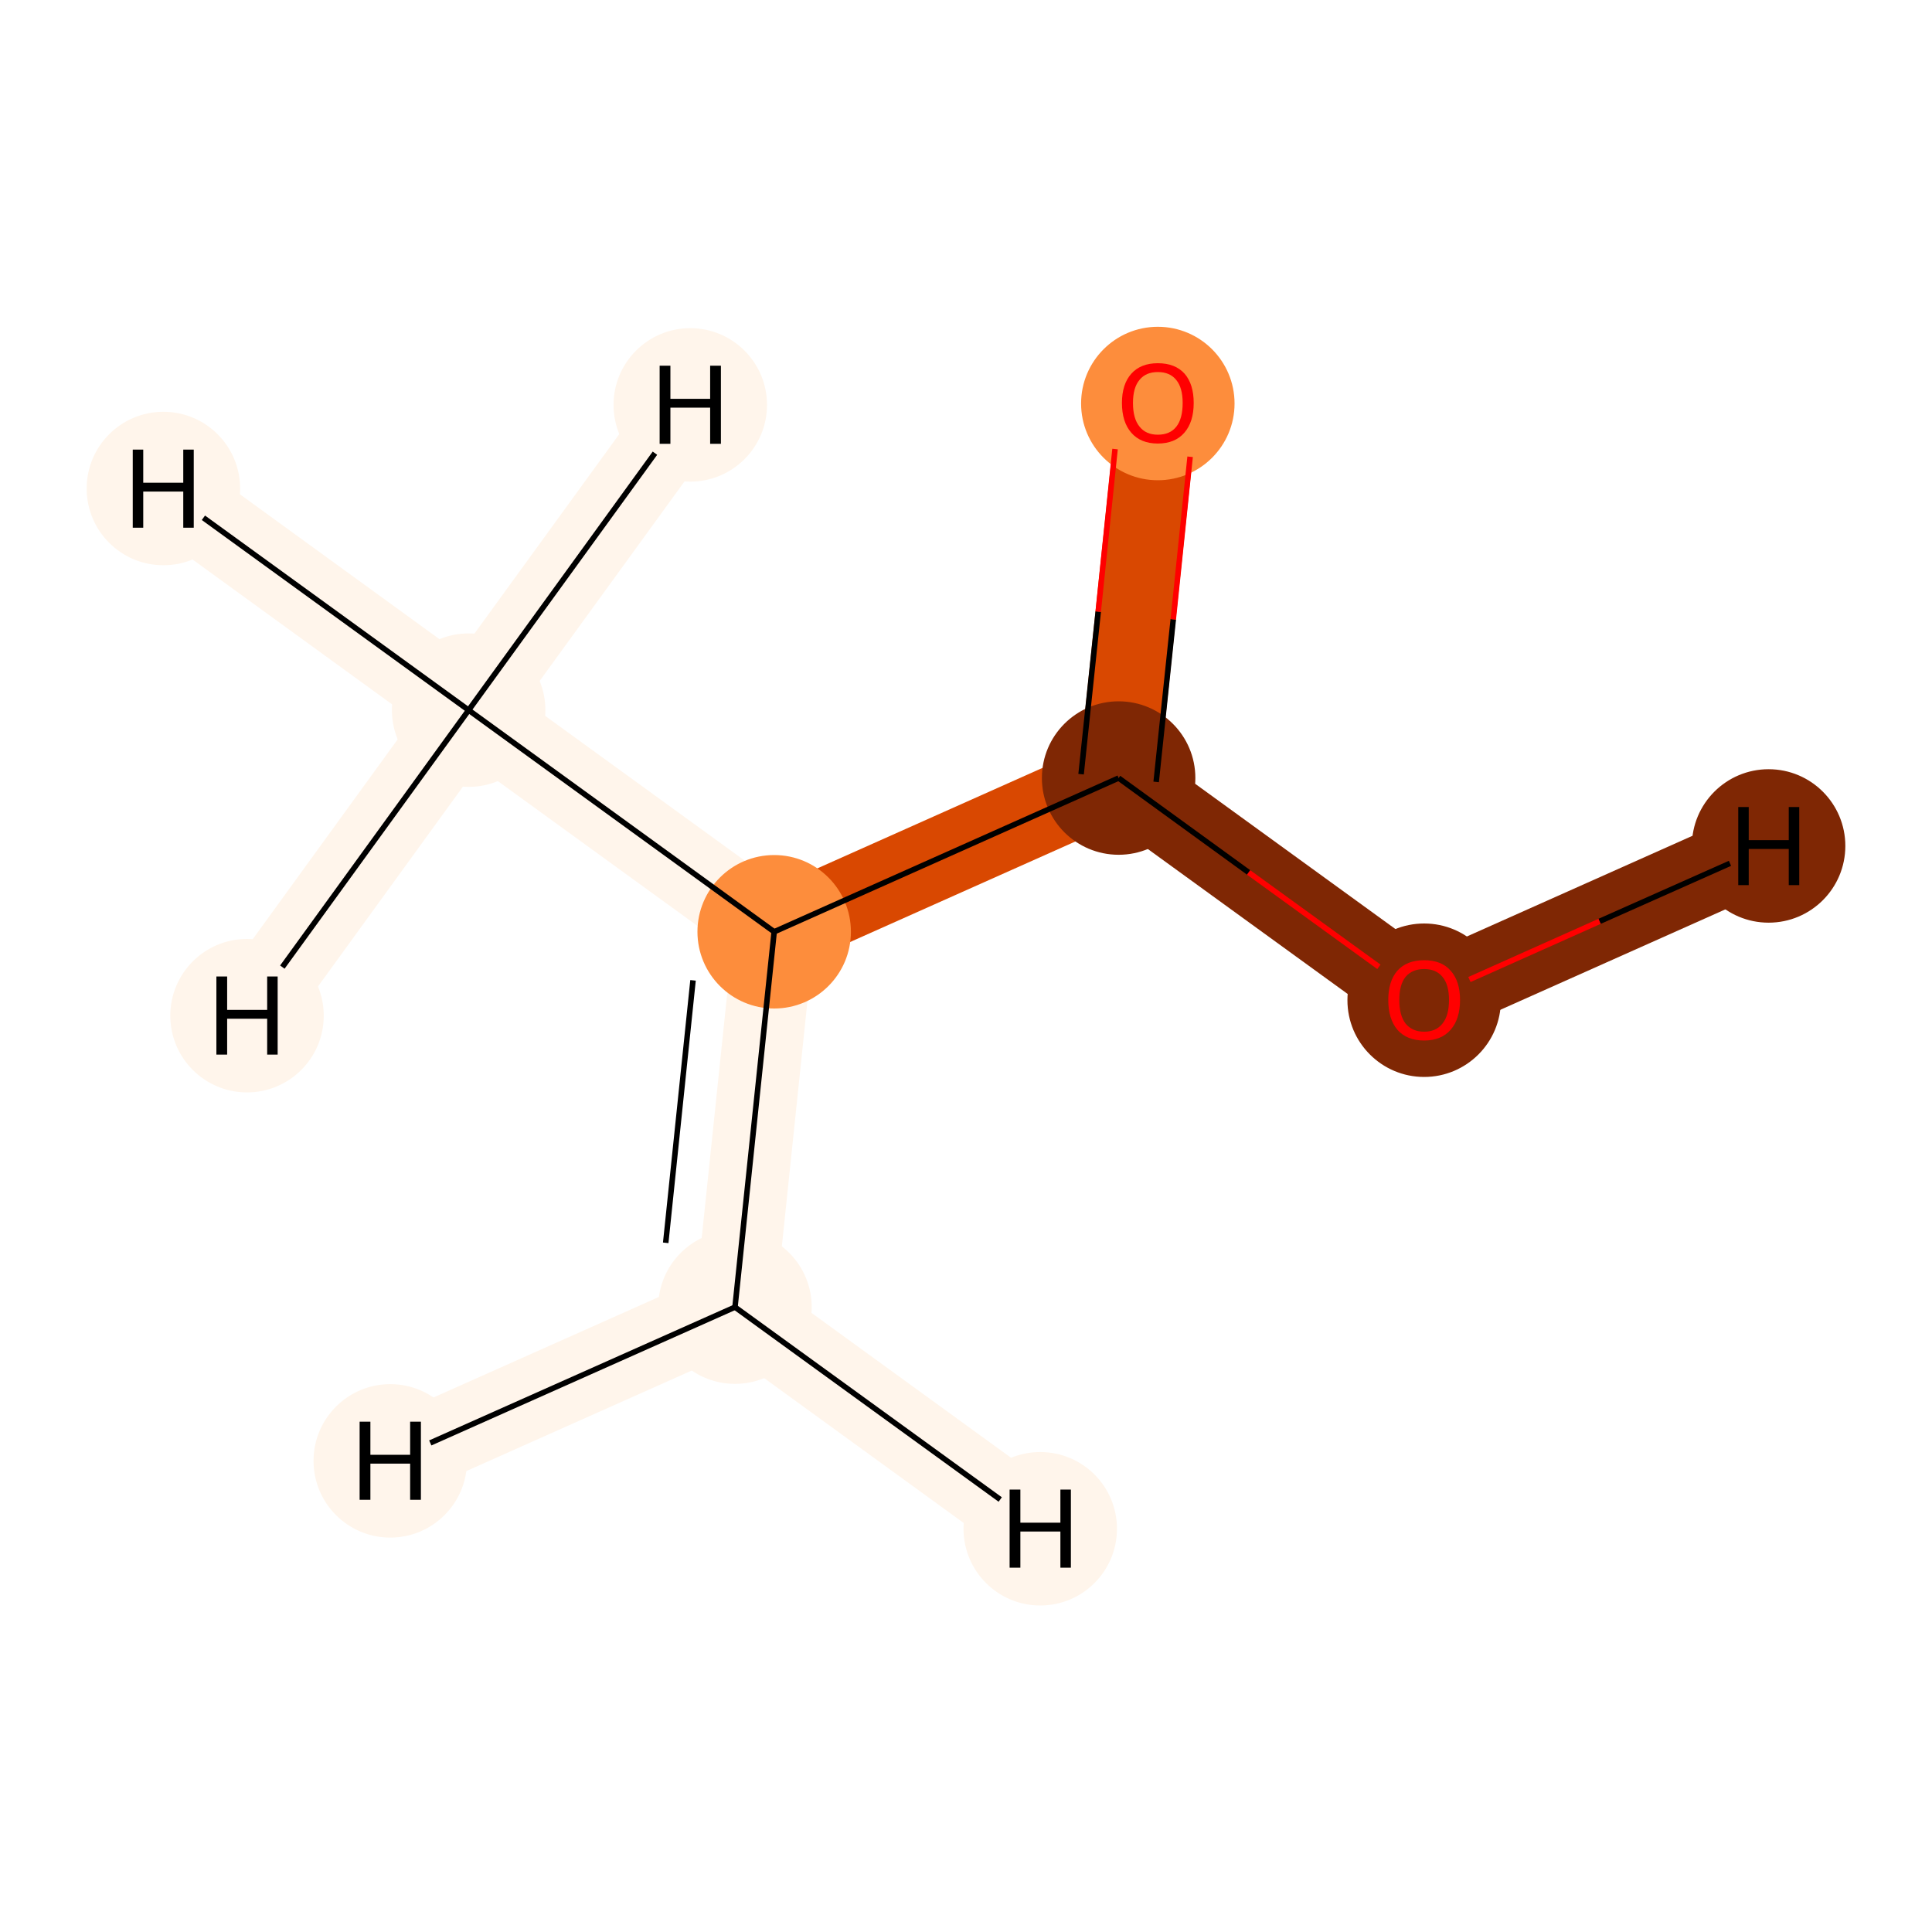 <?xml version='1.0' encoding='iso-8859-1'?>
<svg version='1.1' baseProfile='full'
              xmlns='http://www.w3.org/2000/svg'
                      xmlns:rdkit='http://www.rdkit.org/xml'
                      xmlns:xlink='http://www.w3.org/1999/xlink'
                  xml:space='preserve'
width='700px' height='700px' viewBox='0 0 700 700'>
<!-- END OF HEADER -->
<rect style='opacity:1.0;fill:#FFFFFF;stroke:none' width='700.0' height='700.0' x='0.0' y='0.0'> </rect>
<path d='M 169.8,257.3 L 280.5,337.6' style='fill:none;fill-rule:evenodd;stroke:#FFF5EB;stroke-width:29.2px;stroke-linecap:butt;stroke-linejoin:miter;stroke-opacity:1' />
<path d='M 169.8,257.3 L 59.2,177.0' style='fill:none;fill-rule:evenodd;stroke:#FFF5EB;stroke-width:29.2px;stroke-linecap:butt;stroke-linejoin:miter;stroke-opacity:1' />
<path d='M 169.8,257.3 L 250.1,146.7' style='fill:none;fill-rule:evenodd;stroke:#FFF5EB;stroke-width:29.2px;stroke-linecap:butt;stroke-linejoin:miter;stroke-opacity:1' />
<path d='M 169.8,257.3 L 89.5,368.0' style='fill:none;fill-rule:evenodd;stroke:#FFF5EB;stroke-width:29.2px;stroke-linecap:butt;stroke-linejoin:miter;stroke-opacity:1' />
<path d='M 280.5,337.6 L 266.3,473.6' style='fill:none;fill-rule:evenodd;stroke:#FFF5EB;stroke-width:29.2px;stroke-linecap:butt;stroke-linejoin:miter;stroke-opacity:1' />
<path d='M 280.5,337.6 L 405.3,281.9' style='fill:none;fill-rule:evenodd;stroke:#D94801;stroke-width:29.2px;stroke-linecap:butt;stroke-linejoin:miter;stroke-opacity:1' />
<path d='M 266.3,473.6 L 141.4,529.3' style='fill:none;fill-rule:evenodd;stroke:#FFF5EB;stroke-width:29.2px;stroke-linecap:butt;stroke-linejoin:miter;stroke-opacity:1' />
<path d='M 266.3,473.6 L 376.9,553.9' style='fill:none;fill-rule:evenodd;stroke:#FFF5EB;stroke-width:29.2px;stroke-linecap:butt;stroke-linejoin:miter;stroke-opacity:1' />
<path d='M 405.3,281.9 L 419.5,145.9' style='fill:none;fill-rule:evenodd;stroke:#D94801;stroke-width:29.2px;stroke-linecap:butt;stroke-linejoin:miter;stroke-opacity:1' />
<path d='M 405.3,281.9 L 516.0,362.2' style='fill:none;fill-rule:evenodd;stroke:#7F2704;stroke-width:29.2px;stroke-linecap:butt;stroke-linejoin:miter;stroke-opacity:1' />
<path d='M 516.0,362.2 L 640.8,306.5' style='fill:none;fill-rule:evenodd;stroke:#7F2704;stroke-width:29.2px;stroke-linecap:butt;stroke-linejoin:miter;stroke-opacity:1' />
<ellipse cx='169.8' cy='257.3' rx='27.3' ry='27.3'  style='fill:#FFF5EB;fill-rule:evenodd;stroke:#FFF5EB;stroke-width:1.0px;stroke-linecap:butt;stroke-linejoin:miter;stroke-opacity:1' />
<ellipse cx='280.5' cy='337.6' rx='27.3' ry='27.3'  style='fill:#FD8D3C;fill-rule:evenodd;stroke:#FD8D3C;stroke-width:1.0px;stroke-linecap:butt;stroke-linejoin:miter;stroke-opacity:1' />
<ellipse cx='266.3' cy='473.6' rx='27.3' ry='27.3'  style='fill:#FFF5EB;fill-rule:evenodd;stroke:#FFF5EB;stroke-width:1.0px;stroke-linecap:butt;stroke-linejoin:miter;stroke-opacity:1' />
<ellipse cx='405.3' cy='281.9' rx='27.3' ry='27.3'  style='fill:#7F2704;fill-rule:evenodd;stroke:#7F2704;stroke-width:1.0px;stroke-linecap:butt;stroke-linejoin:miter;stroke-opacity:1' />
<ellipse cx='419.5' cy='146.2' rx='27.3' ry='27.3'  style='fill:#FD8D3C;fill-rule:evenodd;stroke:#FD8D3C;stroke-width:1.0px;stroke-linecap:butt;stroke-linejoin:miter;stroke-opacity:1' />
<ellipse cx='516.0' cy='362.4' rx='27.3' ry='27.3'  style='fill:#7F2704;fill-rule:evenodd;stroke:#7F2704;stroke-width:1.0px;stroke-linecap:butt;stroke-linejoin:miter;stroke-opacity:1' />
<ellipse cx='59.2' cy='177.0' rx='27.3' ry='27.3'  style='fill:#FFF5EB;fill-rule:evenodd;stroke:#FFF5EB;stroke-width:1.0px;stroke-linecap:butt;stroke-linejoin:miter;stroke-opacity:1' />
<ellipse cx='250.1' cy='146.7' rx='27.3' ry='27.3'  style='fill:#FFF5EB;fill-rule:evenodd;stroke:#FFF5EB;stroke-width:1.0px;stroke-linecap:butt;stroke-linejoin:miter;stroke-opacity:1' />
<ellipse cx='89.5' cy='368.0' rx='27.3' ry='27.3'  style='fill:#FFF5EB;fill-rule:evenodd;stroke:#FFF5EB;stroke-width:1.0px;stroke-linecap:butt;stroke-linejoin:miter;stroke-opacity:1' />
<ellipse cx='141.4' cy='529.3' rx='27.3' ry='27.3'  style='fill:#FFF5EB;fill-rule:evenodd;stroke:#FFF5EB;stroke-width:1.0px;stroke-linecap:butt;stroke-linejoin:miter;stroke-opacity:1' />
<ellipse cx='376.9' cy='553.9' rx='27.3' ry='27.3'  style='fill:#FFF5EB;fill-rule:evenodd;stroke:#FFF5EB;stroke-width:1.0px;stroke-linecap:butt;stroke-linejoin:miter;stroke-opacity:1' />
<ellipse cx='640.8' cy='306.5' rx='27.3' ry='27.3'  style='fill:#7F2704;fill-rule:evenodd;stroke:#7F2704;stroke-width:1.0px;stroke-linecap:butt;stroke-linejoin:miter;stroke-opacity:1' />
<path class='bond-0 atom-0 atom-1' d='M 169.8,257.3 L 280.5,337.6' style='fill:none;fill-rule:evenodd;stroke:#000000;stroke-width:2.0px;stroke-linecap:butt;stroke-linejoin:miter;stroke-opacity:1' />
<path class='bond-5 atom-0 atom-6' d='M 169.8,257.3 L 73.7,187.6' style='fill:none;fill-rule:evenodd;stroke:#000000;stroke-width:2.0px;stroke-linecap:butt;stroke-linejoin:miter;stroke-opacity:1' />
<path class='bond-6 atom-0 atom-7' d='M 169.8,257.3 L 237.3,164.2' style='fill:none;fill-rule:evenodd;stroke:#000000;stroke-width:2.0px;stroke-linecap:butt;stroke-linejoin:miter;stroke-opacity:1' />
<path class='bond-7 atom-0 atom-8' d='M 169.8,257.3 L 102.3,350.4' style='fill:none;fill-rule:evenodd;stroke:#000000;stroke-width:2.0px;stroke-linecap:butt;stroke-linejoin:miter;stroke-opacity:1' />
<path class='bond-1 atom-1 atom-2' d='M 280.5,337.6 L 266.3,473.6' style='fill:none;fill-rule:evenodd;stroke:#000000;stroke-width:2.0px;stroke-linecap:butt;stroke-linejoin:miter;stroke-opacity:1' />
<path class='bond-1 atom-1 atom-2' d='M 251.1,355.2 L 241.2,450.3' style='fill:none;fill-rule:evenodd;stroke:#000000;stroke-width:2.0px;stroke-linecap:butt;stroke-linejoin:miter;stroke-opacity:1' />
<path class='bond-2 atom-1 atom-3' d='M 280.5,337.6 L 405.3,281.9' style='fill:none;fill-rule:evenodd;stroke:#000000;stroke-width:2.0px;stroke-linecap:butt;stroke-linejoin:miter;stroke-opacity:1' />
<path class='bond-8 atom-2 atom-9' d='M 266.3,473.6 L 155.9,522.8' style='fill:none;fill-rule:evenodd;stroke:#000000;stroke-width:2.0px;stroke-linecap:butt;stroke-linejoin:miter;stroke-opacity:1' />
<path class='bond-9 atom-2 atom-10' d='M 266.3,473.6 L 362.4,543.3' style='fill:none;fill-rule:evenodd;stroke:#000000;stroke-width:2.0px;stroke-linecap:butt;stroke-linejoin:miter;stroke-opacity:1' />
<path class='bond-3 atom-3 atom-4' d='M 418.9,283.3 L 425.1,224.4' style='fill:none;fill-rule:evenodd;stroke:#000000;stroke-width:2.0px;stroke-linecap:butt;stroke-linejoin:miter;stroke-opacity:1' />
<path class='bond-3 atom-3 atom-4' d='M 425.1,224.4 L 431.2,165.5' style='fill:none;fill-rule:evenodd;stroke:#FF0000;stroke-width:2.0px;stroke-linecap:butt;stroke-linejoin:miter;stroke-opacity:1' />
<path class='bond-3 atom-3 atom-4' d='M 391.7,280.5 L 397.9,221.6' style='fill:none;fill-rule:evenodd;stroke:#000000;stroke-width:2.0px;stroke-linecap:butt;stroke-linejoin:miter;stroke-opacity:1' />
<path class='bond-3 atom-3 atom-4' d='M 397.9,221.6 L 404.0,162.7' style='fill:none;fill-rule:evenodd;stroke:#FF0000;stroke-width:2.0px;stroke-linecap:butt;stroke-linejoin:miter;stroke-opacity:1' />
<path class='bond-4 atom-3 atom-5' d='M 405.3,281.9 L 452.4,316.1' style='fill:none;fill-rule:evenodd;stroke:#000000;stroke-width:2.0px;stroke-linecap:butt;stroke-linejoin:miter;stroke-opacity:1' />
<path class='bond-4 atom-3 atom-5' d='M 452.4,316.1 L 499.6,350.3' style='fill:none;fill-rule:evenodd;stroke:#FF0000;stroke-width:2.0px;stroke-linecap:butt;stroke-linejoin:miter;stroke-opacity:1' />
<path class='bond-10 atom-5 atom-11' d='M 532.4,354.9 L 579.6,333.8' style='fill:none;fill-rule:evenodd;stroke:#FF0000;stroke-width:2.0px;stroke-linecap:butt;stroke-linejoin:miter;stroke-opacity:1' />
<path class='bond-10 atom-5 atom-11' d='M 579.6,333.8 L 626.8,312.8' style='fill:none;fill-rule:evenodd;stroke:#000000;stroke-width:2.0px;stroke-linecap:butt;stroke-linejoin:miter;stroke-opacity:1' />
<path  class='atom-4' d='M 406.5 146.0
Q 406.5 139.2, 409.9 135.4
Q 413.3 131.6, 419.5 131.6
Q 425.8 131.6, 429.2 135.4
Q 432.5 139.2, 432.5 146.0
Q 432.5 152.9, 429.1 156.8
Q 425.7 160.7, 419.5 160.7
Q 413.3 160.7, 409.9 156.8
Q 406.5 152.9, 406.5 146.0
M 419.5 157.5
Q 423.9 157.5, 426.2 154.6
Q 428.5 151.7, 428.5 146.0
Q 428.5 140.5, 426.2 137.7
Q 423.9 134.8, 419.5 134.8
Q 415.2 134.8, 412.9 137.6
Q 410.5 140.4, 410.5 146.0
Q 410.5 151.7, 412.9 154.6
Q 415.2 157.5, 419.5 157.5
' fill='#FF0000'/>
<path  class='atom-5' d='M 503.0 362.3
Q 503.0 355.5, 506.3 351.7
Q 509.7 347.9, 516.0 347.9
Q 522.3 347.9, 525.6 351.7
Q 529.0 355.5, 529.0 362.3
Q 529.0 369.2, 525.6 373.1
Q 522.2 377.0, 516.0 377.0
Q 509.7 377.0, 506.3 373.1
Q 503.0 369.2, 503.0 362.3
M 516.0 373.8
Q 520.3 373.8, 522.6 370.9
Q 525.0 368.0, 525.0 362.3
Q 525.0 356.7, 522.6 353.9
Q 520.3 351.1, 516.0 351.1
Q 511.7 351.1, 509.3 353.9
Q 507.0 356.7, 507.0 362.3
Q 507.0 368.0, 509.3 370.9
Q 511.7 373.8, 516.0 373.8
' fill='#FF0000'/>
<path  class='atom-6' d='M 48.1 162.9
L 51.9 162.9
L 51.9 174.9
L 66.4 174.9
L 66.4 162.9
L 70.2 162.9
L 70.2 191.2
L 66.4 191.2
L 66.4 178.1
L 51.9 178.1
L 51.9 191.2
L 48.1 191.2
L 48.1 162.9
' fill='#000000'/>
<path  class='atom-7' d='M 239.0 132.5
L 242.9 132.5
L 242.9 144.5
L 257.3 144.5
L 257.3 132.5
L 261.2 132.5
L 261.2 160.8
L 257.3 160.8
L 257.3 147.7
L 242.9 147.7
L 242.9 160.8
L 239.0 160.8
L 239.0 132.5
' fill='#000000'/>
<path  class='atom-8' d='M 78.4 353.8
L 82.3 353.8
L 82.3 365.9
L 96.8 365.9
L 96.8 353.8
L 100.6 353.8
L 100.6 382.1
L 96.8 382.1
L 96.8 369.1
L 82.3 369.1
L 82.3 382.1
L 78.4 382.1
L 78.4 353.8
' fill='#000000'/>
<path  class='atom-9' d='M 130.3 515.1
L 134.2 515.1
L 134.2 527.1
L 148.6 527.1
L 148.6 515.1
L 152.5 515.1
L 152.5 543.4
L 148.6 543.4
L 148.6 530.3
L 134.2 530.3
L 134.2 543.4
L 130.3 543.4
L 130.3 515.1
' fill='#000000'/>
<path  class='atom-10' d='M 365.8 539.7
L 369.7 539.7
L 369.7 551.7
L 384.2 551.7
L 384.2 539.7
L 388.0 539.7
L 388.0 568.0
L 384.2 568.0
L 384.2 554.9
L 369.7 554.9
L 369.7 568.0
L 365.8 568.0
L 365.8 539.7
' fill='#000000'/>
<path  class='atom-11' d='M 629.8 292.4
L 633.6 292.4
L 633.6 304.4
L 648.1 304.4
L 648.1 292.4
L 651.9 292.4
L 651.9 320.7
L 648.1 320.7
L 648.1 307.6
L 633.6 307.6
L 633.6 320.7
L 629.8 320.7
L 629.8 292.4
' fill='#000000'/>
</svg>
